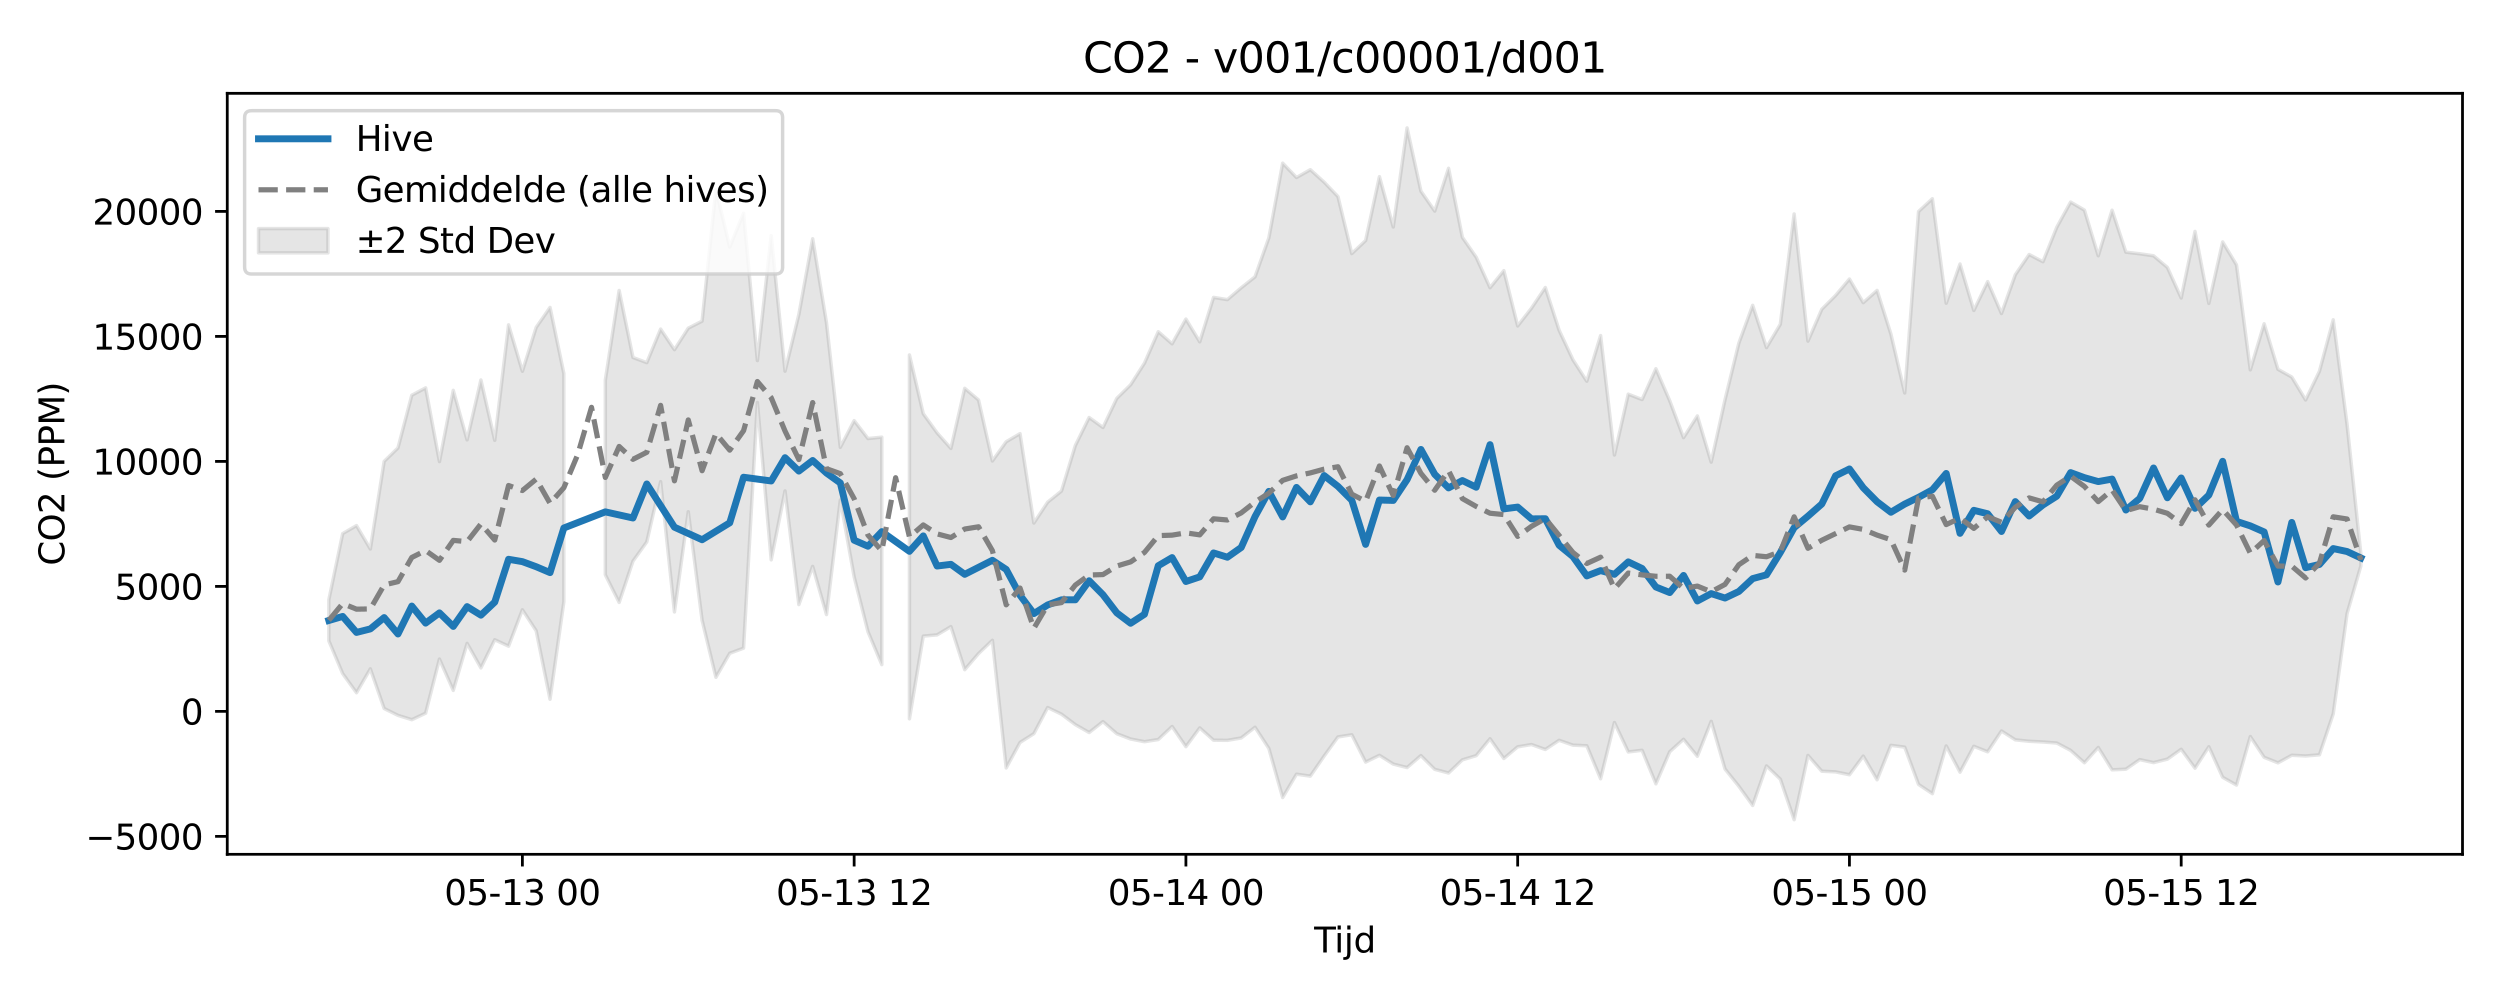 <?xml version="1.0" encoding="utf-8" standalone="no"?>
<!DOCTYPE svg PUBLIC "-//W3C//DTD SVG 1.1//EN"
  "http://www.w3.org/Graphics/SVG/1.1/DTD/svg11.dtd">
<svg xmlns:xlink="http://www.w3.org/1999/xlink" width="720pt" height="288pt" viewBox="0 0 720 288" xmlns="http://www.w3.org/2000/svg" version="1.1">
 <defs>
  <style type="text/css">*{stroke-linejoin: round; stroke-linecap: butt}</style>
 </defs>
 <g id="figure_1">
  <g id="patch_1">
   <path d="M 0 288 
L 720 288 
L 720 0 
L 0 0 
z
" style="fill: #ffffff"/>
  </g>
  <g id="axes_1">
   <g id="patch_2">
    <path d="M 65.45 246.04 
L 709.2 246.04 
L 709.2 26.88 
L 65.45 26.88 
z
" style="fill: #ffffff"/>
   </g>
   <g id="FillBetweenPolyCollection_1">
    <path d="M 94.711 172.713 
L 94.711 184.565 
L 98.693 194.005 
L 102.674 199.512 
L 106.655 192.628 
L 110.636 204.054 
L 114.617 206.027 
L 118.598 207.275 
L 122.579 205.402 
L 126.56 189.806 
L 130.542 198.836 
L 134.523 185.295 
L 138.504 192.362 
L 142.485 184.247 
L 146.466 186.095 
L 150.447 175.611 
L 154.428 181.695 
L 158.41 201.39 
L 162.391 173.303 
L 162.391 107.586 
L 162.391 107.586 
L 158.41 88.534 
L 154.428 94.281 
L 150.447 106.928 
L 146.466 93.55 
L 142.485 126.811 
L 138.504 109.435 
L 134.523 126.682 
L 130.542 112.42 
L 126.56 132.943 
L 122.579 111.709 
L 118.598 113.82 
L 114.617 128.997 
L 110.636 132.876 
L 106.655 158.117 
L 102.674 151.372 
L 98.693 153.663 
L 94.711 172.713 
z
" clip-path="url(#p6893f3f0db)" style="fill: #808080; fill-opacity: 0.2; stroke: #808080; stroke-opacity: 0.2"/>
    <path d="M 174.334 109.461 
L 174.334 165.546 
L 178.315 173.503 
L 182.296 161.614 
L 186.278 156.073 
L 190.259 138.718 
L 194.24 176.245 
L 198.221 147.374 
L 202.202 178.638 
L 206.183 195.065 
L 210.164 188.152 
L 214.146 186.663 
L 218.127 115.908 
L 222.108 161.241 
L 226.089 141.38 
L 230.07 174.123 
L 234.051 163.123 
L 238.032 176.995 
L 242.013 143.99 
L 245.995 166.127 
L 249.976 181.931 
L 253.957 191.411 
L 253.957 125.903 
L 253.957 125.903 
L 249.976 126.303 
L 245.995 121.141 
L 242.013 128.833 
L 238.032 92.98 
L 234.051 68.763 
L 230.07 90.578 
L 226.089 106.904 
L 222.108 67.858 
L 218.127 103.854 
L 214.146 61.415 
L 210.164 71.136 
L 206.183 54.627 
L 202.202 92.484 
L 198.221 94.506 
L 194.24 100.713 
L 190.259 94.772 
L 186.278 104.44 
L 182.296 102.954 
L 178.315 83.65 
L 174.334 109.461 
z
" clip-path="url(#p6893f3f0db)" style="fill: #808080; fill-opacity: 0.2; stroke: #808080; stroke-opacity: 0.2"/>
    <path d="M 261.919 102.219 
L 261.919 207.023 
L 265.9 183.204 
L 269.881 182.852 
L 273.863 180.463 
L 277.844 192.879 
L 281.825 188.224 
L 285.806 184.398 
L 289.787 221.164 
L 293.768 213.826 
L 297.749 211.301 
L 301.731 203.767 
L 305.712 205.689 
L 309.693 208.696 
L 313.674 210.972 
L 317.655 207.827 
L 321.636 211.308 
L 325.617 212.835 
L 329.599 213.609 
L 333.58 212.984 
L 337.561 209.233 
L 341.542 215.041 
L 345.523 209.633 
L 349.504 213.176 
L 353.485 213.221 
L 357.466 212.534 
L 361.448 209.448 
L 365.429 215.559 
L 369.41 229.695 
L 373.391 222.972 
L 377.372 223.527 
L 381.353 217.754 
L 385.334 212.237 
L 389.316 211.612 
L 393.297 219.481 
L 397.278 217.536 
L 401.259 220.056 
L 405.24 221.06 
L 409.221 217.61 
L 413.202 221.572 
L 417.184 222.626 
L 421.165 218.836 
L 425.146 217.633 
L 429.127 212.762 
L 433.108 218.446 
L 437.089 215.09 
L 441.07 214.425 
L 445.051 215.855 
L 449.033 213.205 
L 453.014 214.606 
L 456.995 214.784 
L 460.976 224.287 
L 464.957 208.09 
L 468.938 216.559 
L 472.919 216.081 
L 476.901 225.74 
L 480.882 216.499 
L 484.863 212.912 
L 488.844 217.807 
L 492.825 207.749 
L 496.806 221.482 
L 500.787 226.447 
L 504.769 231.969 
L 508.75 220.585 
L 512.731 224.391 
L 516.712 236.078 
L 520.693 217.558 
L 524.674 222.11 
L 528.655 222.307 
L 532.637 223.127 
L 536.618 217.759 
L 540.599 224.582 
L 544.58 214.659 
L 548.561 215.178 
L 552.542 225.913 
L 556.523 228.577 
L 560.504 214.833 
L 564.486 222.397 
L 568.467 214.933 
L 572.448 216.521 
L 576.429 210.521 
L 580.41 213.077 
L 584.391 213.487 
L 588.372 213.691 
L 592.354 213.994 
L 596.335 216.105 
L 600.316 219.675 
L 604.297 215.271 
L 608.278 221.71 
L 612.259 221.529 
L 616.24 218.768 
L 620.222 219.634 
L 624.203 218.634 
L 628.184 215.794 
L 632.165 221.243 
L 636.146 215.063 
L 640.127 223.859 
L 644.108 226.102 
L 648.09 212.12 
L 652.071 218.107 
L 656.052 219.7 
L 660.033 217.511 
L 664.014 217.724 
L 667.995 217.387 
L 671.976 205.576 
L 675.957 176.7 
L 679.939 162.951 
L 679.939 159.619 
L 679.939 159.619 
L 675.957 122.243 
L 671.976 92.108 
L 667.995 106.935 
L 664.014 115.188 
L 660.033 108.588 
L 656.052 106.365 
L 652.071 93.245 
L 648.09 106.524 
L 644.108 76.282 
L 640.127 69.677 
L 636.146 87.382 
L 632.165 66.647 
L 628.184 85.822 
L 624.203 77.018 
L 620.222 73.664 
L 616.24 73.085 
L 612.259 72.627 
L 608.278 60.544 
L 604.297 73.666 
L 600.316 60.516 
L 596.335 58.194 
L 592.354 65.452 
L 588.372 75.382 
L 584.391 73.302 
L 580.41 79.127 
L 576.429 90.291 
L 572.448 81.108 
L 568.467 89.418 
L 564.486 76.034 
L 560.504 87.334 
L 556.523 57.232 
L 552.542 60.918 
L 548.561 113.185 
L 544.58 96.201 
L 540.599 83.64 
L 536.618 87.168 
L 532.637 80.361 
L 528.655 85.092 
L 524.674 89.075 
L 520.693 98.253 
L 516.712 61.62 
L 512.731 93.395 
L 508.75 100.098 
L 504.769 87.936 
L 500.787 98.835 
L 496.806 115.124 
L 492.825 133.102 
L 488.844 119.783 
L 484.863 126.046 
L 480.882 115.412 
L 476.901 106.196 
L 472.919 115.068 
L 468.938 113.517 
L 464.957 131.04 
L 460.976 96.647 
L 456.995 109.792 
L 453.014 103.627 
L 449.033 95.118 
L 445.051 82.806 
L 441.07 88.748 
L 437.089 93.868 
L 433.108 77.949 
L 429.127 82.862 
L 425.146 74.079 
L 421.165 68.357 
L 417.184 48.464 
L 413.202 60.795 
L 409.221 55.038 
L 405.24 36.842 
L 401.259 65.377 
L 397.278 50.875 
L 393.297 69.27 
L 389.316 73.036 
L 385.334 56.613 
L 381.353 52.463 
L 377.372 48.865 
L 373.391 51.121 
L 369.41 46.988 
L 365.429 68.5 
L 361.448 79.722 
L 357.466 82.885 
L 353.485 86.291 
L 349.504 85.648 
L 345.523 98.451 
L 341.542 91.886 
L 337.561 99.013 
L 333.58 95.535 
L 329.599 104.604 
L 325.617 110.815 
L 321.636 114.733 
L 317.655 123.123 
L 313.674 120.238 
L 309.693 128.317 
L 305.712 141.414 
L 301.731 144.621 
L 297.749 150.638 
L 293.768 124.887 
L 289.787 127.215 
L 285.806 132.758 
L 281.825 115.201 
L 277.844 111.835 
L 273.863 129.147 
L 269.881 124.659 
L 265.9 119.149 
L 261.919 102.219 
z
" clip-path="url(#p6893f3f0db)" style="fill: #808080; fill-opacity: 0.2; stroke: #808080; stroke-opacity: 0.2"/>
   </g>
   <g id="matplotlib.axis_1">
    <g id="xtick_1">
     <g id="line2d_1">
      <defs>
       <path id="m8933a45d03" d="M 0 0 
L 0 3.5 
" style="stroke: #000000; stroke-width: 0.8"/>
      </defs>
      <g>
       <use xlink:href="#m8933a45d03" x="150.447" y="246.04" style="stroke: #000000; stroke-width: 0.8"/>
      </g>
     </g>
     <g id="text_1">
      <!-- 05-13 00 -->
      <g transform="translate(127.967 260.638) scale(0.1 -0.1)">
       <defs>
        <path id="DejaVuSans-30" d="M 2034 4250 
Q 1547 4250 1301 3770 
Q 1056 3291 1056 2328 
Q 1056 1369 1301 889 
Q 1547 409 2034 409 
Q 2525 409 2770 889 
Q 3016 1369 3016 2328 
Q 3016 3291 2770 3770 
Q 2525 4250 2034 4250 
z
M 2034 4750 
Q 2819 4750 3233 4129 
Q 3647 3509 3647 2328 
Q 3647 1150 3233 529 
Q 2819 -91 2034 -91 
Q 1250 -91 836 529 
Q 422 1150 422 2328 
Q 422 3509 836 4129 
Q 1250 4750 2034 4750 
z
" transform="scale(0.016)"/>
        <path id="DejaVuSans-35" d="M 691 4666 
L 3169 4666 
L 3169 4134 
L 1269 4134 
L 1269 2991 
Q 1406 3038 1543 3061 
Q 1681 3084 1819 3084 
Q 2600 3084 3056 2656 
Q 3513 2228 3513 1497 
Q 3513 744 3044 326 
Q 2575 -91 1722 -91 
Q 1428 -91 1123 -41 
Q 819 9 494 109 
L 494 744 
Q 775 591 1075 516 
Q 1375 441 1709 441 
Q 2250 441 2565 725 
Q 2881 1009 2881 1497 
Q 2881 1984 2565 2268 
Q 2250 2553 1709 2553 
Q 1456 2553 1204 2497 
Q 953 2441 691 2322 
L 691 4666 
z
" transform="scale(0.016)"/>
        <path id="DejaVuSans-2d" d="M 313 2009 
L 1997 2009 
L 1997 1497 
L 313 1497 
L 313 2009 
z
" transform="scale(0.016)"/>
        <path id="DejaVuSans-31" d="M 794 531 
L 1825 531 
L 1825 4091 
L 703 3866 
L 703 4441 
L 1819 4666 
L 2450 4666 
L 2450 531 
L 3481 531 
L 3481 0 
L 794 0 
L 794 531 
z
" transform="scale(0.016)"/>
        <path id="DejaVuSans-33" d="M 2597 2516 
Q 3050 2419 3304 2112 
Q 3559 1806 3559 1356 
Q 3559 666 3084 287 
Q 2609 -91 1734 -91 
Q 1441 -91 1130 -33 
Q 819 25 488 141 
L 488 750 
Q 750 597 1062 519 
Q 1375 441 1716 441 
Q 2309 441 2620 675 
Q 2931 909 2931 1356 
Q 2931 1769 2642 2001 
Q 2353 2234 1838 2234 
L 1294 2234 
L 1294 2753 
L 1863 2753 
Q 2328 2753 2575 2939 
Q 2822 3125 2822 3475 
Q 2822 3834 2567 4026 
Q 2313 4219 1838 4219 
Q 1578 4219 1281 4162 
Q 984 4106 628 3988 
L 628 4550 
Q 988 4650 1302 4700 
Q 1616 4750 1894 4750 
Q 2613 4750 3031 4423 
Q 3450 4097 3450 3541 
Q 3450 3153 3228 2886 
Q 3006 2619 2597 2516 
z
" transform="scale(0.016)"/>
        <path id="DejaVuSans-20" transform="scale(0.016)"/>
       </defs>
       <use xlink:href="#DejaVuSans-30"/>
       <use xlink:href="#DejaVuSans-35" transform="translate(63.623 0)"/>
       <use xlink:href="#DejaVuSans-2d" transform="translate(127.246 0)"/>
       <use xlink:href="#DejaVuSans-31" transform="translate(163.33 0)"/>
       <use xlink:href="#DejaVuSans-33" transform="translate(226.953 0)"/>
       <use xlink:href="#DejaVuSans-20" transform="translate(290.576 0)"/>
       <use xlink:href="#DejaVuSans-30" transform="translate(322.363 0)"/>
       <use xlink:href="#DejaVuSans-30" transform="translate(385.986 0)"/>
      </g>
     </g>
    </g>
    <g id="xtick_2">
     <g id="line2d_2">
      <g>
       <use xlink:href="#m8933a45d03" x="245.995" y="246.04" style="stroke: #000000; stroke-width: 0.8"/>
      </g>
     </g>
     <g id="text_2">
      <!-- 05-13 12 -->
      <g transform="translate(223.514 260.638) scale(0.1 -0.1)">
       <defs>
        <path id="DejaVuSans-32" d="M 1228 531 
L 3431 531 
L 3431 0 
L 469 0 
L 469 531 
Q 828 903 1448 1529 
Q 2069 2156 2228 2338 
Q 2531 2678 2651 2914 
Q 2772 3150 2772 3378 
Q 2772 3750 2511 3984 
Q 2250 4219 1831 4219 
Q 1534 4219 1204 4116 
Q 875 4013 500 3803 
L 500 4441 
Q 881 4594 1212 4672 
Q 1544 4750 1819 4750 
Q 2544 4750 2975 4387 
Q 3406 4025 3406 3419 
Q 3406 3131 3298 2873 
Q 3191 2616 2906 2266 
Q 2828 2175 2409 1742 
Q 1991 1309 1228 531 
z
" transform="scale(0.016)"/>
       </defs>
       <use xlink:href="#DejaVuSans-30"/>
       <use xlink:href="#DejaVuSans-35" transform="translate(63.623 0)"/>
       <use xlink:href="#DejaVuSans-2d" transform="translate(127.246 0)"/>
       <use xlink:href="#DejaVuSans-31" transform="translate(163.33 0)"/>
       <use xlink:href="#DejaVuSans-33" transform="translate(226.953 0)"/>
       <use xlink:href="#DejaVuSans-20" transform="translate(290.576 0)"/>
       <use xlink:href="#DejaVuSans-31" transform="translate(322.363 0)"/>
       <use xlink:href="#DejaVuSans-32" transform="translate(385.986 0)"/>
      </g>
     </g>
    </g>
    <g id="xtick_3">
     <g id="line2d_3">
      <g>
       <use xlink:href="#m8933a45d03" x="341.542" y="246.04" style="stroke: #000000; stroke-width: 0.8"/>
      </g>
     </g>
     <g id="text_3">
      <!-- 05-14 00 -->
      <g transform="translate(319.061 260.638) scale(0.1 -0.1)">
       <defs>
        <path id="DejaVuSans-34" d="M 2419 4116 
L 825 1625 
L 2419 1625 
L 2419 4116 
z
M 2253 4666 
L 3047 4666 
L 3047 1625 
L 3713 1625 
L 3713 1100 
L 3047 1100 
L 3047 0 
L 2419 0 
L 2419 1100 
L 313 1100 
L 313 1709 
L 2253 4666 
z
" transform="scale(0.016)"/>
       </defs>
       <use xlink:href="#DejaVuSans-30"/>
       <use xlink:href="#DejaVuSans-35" transform="translate(63.623 0)"/>
       <use xlink:href="#DejaVuSans-2d" transform="translate(127.246 0)"/>
       <use xlink:href="#DejaVuSans-31" transform="translate(163.33 0)"/>
       <use xlink:href="#DejaVuSans-34" transform="translate(226.953 0)"/>
       <use xlink:href="#DejaVuSans-20" transform="translate(290.576 0)"/>
       <use xlink:href="#DejaVuSans-30" transform="translate(322.363 0)"/>
       <use xlink:href="#DejaVuSans-30" transform="translate(385.986 0)"/>
      </g>
     </g>
    </g>
    <g id="xtick_4">
     <g id="line2d_4">
      <g>
       <use xlink:href="#m8933a45d03" x="437.089" y="246.04" style="stroke: #000000; stroke-width: 0.8"/>
      </g>
     </g>
     <g id="text_4">
      <!-- 05-14 12 -->
      <g transform="translate(414.609 260.638) scale(0.1 -0.1)">
       <use xlink:href="#DejaVuSans-30"/>
       <use xlink:href="#DejaVuSans-35" transform="translate(63.623 0)"/>
       <use xlink:href="#DejaVuSans-2d" transform="translate(127.246 0)"/>
       <use xlink:href="#DejaVuSans-31" transform="translate(163.33 0)"/>
       <use xlink:href="#DejaVuSans-34" transform="translate(226.953 0)"/>
       <use xlink:href="#DejaVuSans-20" transform="translate(290.576 0)"/>
       <use xlink:href="#DejaVuSans-31" transform="translate(322.363 0)"/>
       <use xlink:href="#DejaVuSans-32" transform="translate(385.986 0)"/>
      </g>
     </g>
    </g>
    <g id="xtick_5">
     <g id="line2d_5">
      <g>
       <use xlink:href="#m8933a45d03" x="532.637" y="246.04" style="stroke: #000000; stroke-width: 0.8"/>
      </g>
     </g>
     <g id="text_5">
      <!-- 05-15 00 -->
      <g transform="translate(510.156 260.638) scale(0.1 -0.1)">
       <use xlink:href="#DejaVuSans-30"/>
       <use xlink:href="#DejaVuSans-35" transform="translate(63.623 0)"/>
       <use xlink:href="#DejaVuSans-2d" transform="translate(127.246 0)"/>
       <use xlink:href="#DejaVuSans-31" transform="translate(163.33 0)"/>
       <use xlink:href="#DejaVuSans-35" transform="translate(226.953 0)"/>
       <use xlink:href="#DejaVuSans-20" transform="translate(290.576 0)"/>
       <use xlink:href="#DejaVuSans-30" transform="translate(322.363 0)"/>
       <use xlink:href="#DejaVuSans-30" transform="translate(385.986 0)"/>
      </g>
     </g>
    </g>
    <g id="xtick_6">
     <g id="line2d_6">
      <g>
       <use xlink:href="#m8933a45d03" x="628.184" y="246.04" style="stroke: #000000; stroke-width: 0.8"/>
      </g>
     </g>
     <g id="text_6">
      <!-- 05-15 12 -->
      <g transform="translate(605.703 260.638) scale(0.1 -0.1)">
       <use xlink:href="#DejaVuSans-30"/>
       <use xlink:href="#DejaVuSans-35" transform="translate(63.623 0)"/>
       <use xlink:href="#DejaVuSans-2d" transform="translate(127.246 0)"/>
       <use xlink:href="#DejaVuSans-31" transform="translate(163.33 0)"/>
       <use xlink:href="#DejaVuSans-35" transform="translate(226.953 0)"/>
       <use xlink:href="#DejaVuSans-20" transform="translate(290.576 0)"/>
       <use xlink:href="#DejaVuSans-31" transform="translate(322.363 0)"/>
       <use xlink:href="#DejaVuSans-32" transform="translate(385.986 0)"/>
      </g>
     </g>
    </g>
    <g id="text_7">
     <!-- Tijd -->
     <g transform="translate(378.475 274.317) scale(0.1 -0.1)">
      <defs>
       <path id="DejaVuSans-54" d="M -19 4666 
L 3928 4666 
L 3928 4134 
L 2272 4134 
L 2272 0 
L 1638 0 
L 1638 4134 
L -19 4134 
L -19 4666 
z
" transform="scale(0.016)"/>
       <path id="DejaVuSans-69" d="M 603 3500 
L 1178 3500 
L 1178 0 
L 603 0 
L 603 3500 
z
M 603 4863 
L 1178 4863 
L 1178 4134 
L 603 4134 
L 603 4863 
z
" transform="scale(0.016)"/>
       <path id="DejaVuSans-6a" d="M 603 3500 
L 1178 3500 
L 1178 -63 
Q 1178 -731 923 -1031 
Q 669 -1331 103 -1331 
L -116 -1331 
L -116 -844 
L 38 -844 
Q 366 -844 484 -692 
Q 603 -541 603 -63 
L 603 3500 
z
M 603 4863 
L 1178 4863 
L 1178 4134 
L 603 4134 
L 603 4863 
z
" transform="scale(0.016)"/>
       <path id="DejaVuSans-64" d="M 2906 2969 
L 2906 4863 
L 3481 4863 
L 3481 0 
L 2906 0 
L 2906 525 
Q 2725 213 2448 61 
Q 2172 -91 1784 -91 
Q 1150 -91 751 415 
Q 353 922 353 1747 
Q 353 2572 751 3078 
Q 1150 3584 1784 3584 
Q 2172 3584 2448 3432 
Q 2725 3281 2906 2969 
z
M 947 1747 
Q 947 1113 1208 752 
Q 1469 391 1925 391 
Q 2381 391 2643 752 
Q 2906 1113 2906 1747 
Q 2906 2381 2643 2742 
Q 2381 3103 1925 3103 
Q 1469 3103 1208 2742 
Q 947 2381 947 1747 
z
" transform="scale(0.016)"/>
      </defs>
      <use xlink:href="#DejaVuSans-54"/>
      <use xlink:href="#DejaVuSans-69" transform="translate(57.959 0)"/>
      <use xlink:href="#DejaVuSans-6a" transform="translate(85.742 0)"/>
      <use xlink:href="#DejaVuSans-64" transform="translate(113.525 0)"/>
     </g>
    </g>
   </g>
   <g id="matplotlib.axis_2">
    <g id="ytick_1">
     <g id="line2d_7">
      <defs>
       <path id="m175b679d6b" d="M 0 0 
L -3.5 0 
" style="stroke: #000000; stroke-width: 0.8"/>
      </defs>
      <g>
       <use xlink:href="#m175b679d6b" x="65.45" y="240.872" style="stroke: #000000; stroke-width: 0.8"/>
      </g>
     </g>
     <g id="text_8">
      <!-- −5000 -->
      <g transform="translate(24.62 244.671) scale(0.1 -0.1)">
       <defs>
        <path id="DejaVuSans-2212" d="M 678 2272 
L 4684 2272 
L 4684 1741 
L 678 1741 
L 678 2272 
z
" transform="scale(0.016)"/>
       </defs>
       <use xlink:href="#DejaVuSans-2212"/>
       <use xlink:href="#DejaVuSans-35" transform="translate(83.789 0)"/>
       <use xlink:href="#DejaVuSans-30" transform="translate(147.412 0)"/>
       <use xlink:href="#DejaVuSans-30" transform="translate(211.035 0)"/>
       <use xlink:href="#DejaVuSans-30" transform="translate(274.658 0)"/>
      </g>
     </g>
    </g>
    <g id="ytick_2">
     <g id="line2d_8">
      <g>
       <use xlink:href="#m175b679d6b" x="65.45" y="204.876" style="stroke: #000000; stroke-width: 0.8"/>
      </g>
     </g>
     <g id="text_9">
      <!-- 0 -->
      <g transform="translate(52.087 208.675) scale(0.1 -0.1)">
       <use xlink:href="#DejaVuSans-30"/>
      </g>
     </g>
    </g>
    <g id="ytick_3">
     <g id="line2d_9">
      <g>
       <use xlink:href="#m175b679d6b" x="65.45" y="168.879" style="stroke: #000000; stroke-width: 0.8"/>
      </g>
     </g>
     <g id="text_10">
      <!-- 5000 -->
      <g transform="translate(33 172.678) scale(0.1 -0.1)">
       <use xlink:href="#DejaVuSans-35"/>
       <use xlink:href="#DejaVuSans-30" transform="translate(63.623 0)"/>
       <use xlink:href="#DejaVuSans-30" transform="translate(127.246 0)"/>
       <use xlink:href="#DejaVuSans-30" transform="translate(190.869 0)"/>
      </g>
     </g>
    </g>
    <g id="ytick_4">
     <g id="line2d_10">
      <g>
       <use xlink:href="#m175b679d6b" x="65.45" y="132.883" style="stroke: #000000; stroke-width: 0.8"/>
      </g>
     </g>
     <g id="text_11">
      <!-- 10000 -->
      <g transform="translate(26.637 136.682) scale(0.1 -0.1)">
       <use xlink:href="#DejaVuSans-31"/>
       <use xlink:href="#DejaVuSans-30" transform="translate(63.623 0)"/>
       <use xlink:href="#DejaVuSans-30" transform="translate(127.246 0)"/>
       <use xlink:href="#DejaVuSans-30" transform="translate(190.869 0)"/>
       <use xlink:href="#DejaVuSans-30" transform="translate(254.492 0)"/>
      </g>
     </g>
    </g>
    <g id="ytick_5">
     <g id="line2d_11">
      <g>
       <use xlink:href="#m175b679d6b" x="65.45" y="96.886" style="stroke: #000000; stroke-width: 0.8"/>
      </g>
     </g>
     <g id="text_12">
      <!-- 15000 -->
      <g transform="translate(26.637 100.685) scale(0.1 -0.1)">
       <use xlink:href="#DejaVuSans-31"/>
       <use xlink:href="#DejaVuSans-35" transform="translate(63.623 0)"/>
       <use xlink:href="#DejaVuSans-30" transform="translate(127.246 0)"/>
       <use xlink:href="#DejaVuSans-30" transform="translate(190.869 0)"/>
       <use xlink:href="#DejaVuSans-30" transform="translate(254.492 0)"/>
      </g>
     </g>
    </g>
    <g id="ytick_6">
     <g id="line2d_12">
      <g>
       <use xlink:href="#m175b679d6b" x="65.45" y="60.89" style="stroke: #000000; stroke-width: 0.8"/>
      </g>
     </g>
     <g id="text_13">
      <!-- 20000 -->
      <g transform="translate(26.637 64.689) scale(0.1 -0.1)">
       <use xlink:href="#DejaVuSans-32"/>
       <use xlink:href="#DejaVuSans-30" transform="translate(63.623 0)"/>
       <use xlink:href="#DejaVuSans-30" transform="translate(127.246 0)"/>
       <use xlink:href="#DejaVuSans-30" transform="translate(190.869 0)"/>
       <use xlink:href="#DejaVuSans-30" transform="translate(254.492 0)"/>
      </g>
     </g>
    </g>
    <g id="text_14">
     <!-- CO2 (PPM) -->
     <g transform="translate(18.541 162.903) rotate(-90) scale(0.1 -0.1)">
      <defs>
       <path id="DejaVuSans-43" d="M 4122 4306 
L 4122 3641 
Q 3803 3938 3442 4084 
Q 3081 4231 2675 4231 
Q 1875 4231 1450 3742 
Q 1025 3253 1025 2328 
Q 1025 1406 1450 917 
Q 1875 428 2675 428 
Q 3081 428 3442 575 
Q 3803 722 4122 1019 
L 4122 359 
Q 3791 134 3420 21 
Q 3050 -91 2638 -91 
Q 1578 -91 968 557 
Q 359 1206 359 2328 
Q 359 3453 968 4101 
Q 1578 4750 2638 4750 
Q 3056 4750 3426 4639 
Q 3797 4528 4122 4306 
z
" transform="scale(0.016)"/>
       <path id="DejaVuSans-4f" d="M 2522 4238 
Q 1834 4238 1429 3725 
Q 1025 3213 1025 2328 
Q 1025 1447 1429 934 
Q 1834 422 2522 422 
Q 3209 422 3611 934 
Q 4013 1447 4013 2328 
Q 4013 3213 3611 3725 
Q 3209 4238 2522 4238 
z
M 2522 4750 
Q 3503 4750 4090 4092 
Q 4678 3434 4678 2328 
Q 4678 1225 4090 567 
Q 3503 -91 2522 -91 
Q 1538 -91 948 565 
Q 359 1222 359 2328 
Q 359 3434 948 4092 
Q 1538 4750 2522 4750 
z
" transform="scale(0.016)"/>
       <path id="DejaVuSans-28" d="M 1984 4856 
Q 1566 4138 1362 3434 
Q 1159 2731 1159 2009 
Q 1159 1288 1364 580 
Q 1569 -128 1984 -844 
L 1484 -844 
Q 1016 -109 783 600 
Q 550 1309 550 2009 
Q 550 2706 781 3412 
Q 1013 4119 1484 4856 
L 1984 4856 
z
" transform="scale(0.016)"/>
       <path id="DejaVuSans-50" d="M 1259 4147 
L 1259 2394 
L 2053 2394 
Q 2494 2394 2734 2622 
Q 2975 2850 2975 3272 
Q 2975 3691 2734 3919 
Q 2494 4147 2053 4147 
L 1259 4147 
z
M 628 4666 
L 2053 4666 
Q 2838 4666 3239 4311 
Q 3641 3956 3641 3272 
Q 3641 2581 3239 2228 
Q 2838 1875 2053 1875 
L 1259 1875 
L 1259 0 
L 628 0 
L 628 4666 
z
" transform="scale(0.016)"/>
       <path id="DejaVuSans-4d" d="M 628 4666 
L 1569 4666 
L 2759 1491 
L 3956 4666 
L 4897 4666 
L 4897 0 
L 4281 0 
L 4281 4097 
L 3078 897 
L 2444 897 
L 1241 4097 
L 1241 0 
L 628 0 
L 628 4666 
z
" transform="scale(0.016)"/>
       <path id="DejaVuSans-29" d="M 513 4856 
L 1013 4856 
Q 1481 4119 1714 3412 
Q 1947 2706 1947 2009 
Q 1947 1309 1714 600 
Q 1481 -109 1013 -844 
L 513 -844 
Q 928 -128 1133 580 
Q 1338 1288 1338 2009 
Q 1338 2731 1133 3434 
Q 928 4138 513 4856 
z
" transform="scale(0.016)"/>
      </defs>
      <use xlink:href="#DejaVuSans-43"/>
      <use xlink:href="#DejaVuSans-4f" transform="translate(69.824 0)"/>
      <use xlink:href="#DejaVuSans-32" transform="translate(148.535 0)"/>
      <use xlink:href="#DejaVuSans-20" transform="translate(212.158 0)"/>
      <use xlink:href="#DejaVuSans-28" transform="translate(243.945 0)"/>
      <use xlink:href="#DejaVuSans-50" transform="translate(282.959 0)"/>
      <use xlink:href="#DejaVuSans-50" transform="translate(343.262 0)"/>
      <use xlink:href="#DejaVuSans-4d" transform="translate(403.564 0)"/>
      <use xlink:href="#DejaVuSans-29" transform="translate(489.844 0)"/>
     </g>
    </g>
   </g>
   <g id="line2d_13">
    <path d="M 94.711 178.699 
L 98.693 177.533 
L 102.674 182.135 
L 106.655 181.13 
L 110.636 177.866 
L 114.617 182.584 
L 118.598 174.55 
L 122.579 179.457 
L 126.56 176.513 
L 130.542 180.405 
L 134.523 174.708 
L 138.504 177.168 
L 142.485 173.412 
L 146.466 161.075 
L 150.447 161.749 
L 154.428 163.218 
L 158.41 164.912 
L 162.391 152.062 
L 174.334 147.418 
L 182.296 149.182 
L 186.278 139.384 
L 194.24 151.831 
L 202.202 155.445 
L 210.164 150.571 
L 214.146 137.443 
L 222.108 138.52 
L 226.089 131.817 
L 230.07 135.669 
L 234.051 132.624 
L 238.032 136.234 
L 242.013 139.091 
L 245.995 155.578 
L 249.976 157.317 
L 253.957 153.113 
L 261.919 158.783 
L 265.9 154.341 
L 269.881 163.017 
L 273.863 162.529 
L 277.844 165.409 
L 285.806 161.368 
L 289.787 164 
L 293.768 171.43 
L 297.749 176.719 
L 301.731 174.221 
L 305.712 172.75 
L 309.693 172.745 
L 313.674 167.259 
L 317.655 171.286 
L 321.636 176.498 
L 325.617 179.503 
L 329.599 176.911 
L 333.58 162.928 
L 337.561 160.588 
L 341.542 167.473 
L 345.523 166.139 
L 349.504 159.246 
L 353.485 160.48 
L 357.466 157.672 
L 361.448 148.776 
L 365.429 141.522 
L 369.41 148.875 
L 373.391 140.382 
L 377.372 144.531 
L 381.353 136.962 
L 385.334 140.077 
L 389.316 144.068 
L 393.297 156.777 
L 397.278 144.008 
L 401.259 144.121 
L 405.24 138.131 
L 409.221 129.446 
L 413.202 136.607 
L 417.184 140.516 
L 421.165 138.397 
L 425.146 140.32 
L 429.127 128.066 
L 433.108 146.554 
L 437.089 146.041 
L 441.07 149.436 
L 445.051 149.394 
L 449.033 157.036 
L 453.014 160.302 
L 456.995 165.863 
L 460.976 164.339 
L 464.957 165.402 
L 468.938 161.826 
L 472.919 163.724 
L 476.901 169.054 
L 480.882 170.657 
L 484.863 165.733 
L 488.844 173.079 
L 492.825 170.957 
L 496.806 172.234 
L 500.787 170.345 
L 504.769 166.638 
L 508.75 165.555 
L 512.731 159.122 
L 516.712 151.961 
L 520.693 148.652 
L 524.674 145.155 
L 528.655 137.032 
L 532.637 135.059 
L 536.618 140.473 
L 540.599 144.5 
L 544.58 147.528 
L 548.561 145.169 
L 552.542 143.228 
L 556.523 141.066 
L 560.504 136.36 
L 564.486 153.597 
L 568.467 146.974 
L 572.448 147.963 
L 576.429 153.067 
L 580.41 144.463 
L 584.391 148.611 
L 588.372 145.421 
L 592.354 142.892 
L 596.335 136.115 
L 600.316 137.567 
L 604.297 138.697 
L 608.278 137.975 
L 612.259 146.885 
L 616.24 143.55 
L 620.222 134.786 
L 624.203 143.358 
L 628.184 137.658 
L 632.165 146.396 
L 636.146 142.583 
L 640.127 132.861 
L 644.108 150.147 
L 648.09 151.452 
L 652.071 153.201 
L 656.052 167.605 
L 660.033 150.463 
L 664.014 163.492 
L 667.995 162.563 
L 671.976 157.989 
L 675.957 158.839 
L 679.939 160.696 
L 679.939 160.696 
" clip-path="url(#p6893f3f0db)" style="fill: none; stroke: #1f77b4; stroke-width: 2; stroke-linecap: square"/>
   </g>
   <g id="line2d_14">
    <path d="M 94.711 178.639 
L 98.693 173.834 
L 102.674 175.442 
L 106.655 175.372 
L 110.636 168.465 
L 114.617 167.512 
L 118.598 160.548 
L 122.579 158.555 
L 126.56 161.374 
L 130.542 155.628 
L 134.523 155.989 
L 138.504 150.898 
L 142.485 155.529 
L 146.466 139.823 
L 150.447 141.269 
L 154.428 137.988 
L 158.41 144.962 
L 162.391 140.444 
L 166.372 130.953 
L 170.353 117.313 
L 174.334 137.503 
L 178.315 128.577 
L 182.296 132.284 
L 186.278 130.256 
L 190.259 116.745 
L 194.24 138.479 
L 198.221 120.94 
L 202.202 135.561 
L 206.183 124.846 
L 210.164 129.644 
L 214.146 124.039 
L 218.127 109.881 
L 222.108 114.549 
L 226.089 124.142 
L 230.07 132.351 
L 234.051 115.943 
L 238.032 134.988 
L 242.013 136.412 
L 245.995 143.634 
L 249.976 154.117 
L 253.957 158.657 
L 257.938 137.586 
L 261.919 154.621 
L 265.9 151.177 
L 269.881 153.756 
L 273.863 154.805 
L 277.844 152.357 
L 281.825 151.712 
L 285.806 158.578 
L 289.787 174.189 
L 293.768 169.356 
L 297.749 180.97 
L 301.731 174.194 
L 305.712 173.551 
L 309.693 168.506 
L 313.674 165.605 
L 317.655 165.475 
L 321.636 163.02 
L 325.617 161.825 
L 329.599 159.107 
L 333.58 154.259 
L 337.561 154.123 
L 341.542 153.463 
L 345.523 154.042 
L 349.504 149.412 
L 353.485 149.756 
L 357.466 147.71 
L 361.448 144.585 
L 365.429 142.03 
L 369.41 138.341 
L 373.391 137.047 
L 377.372 136.196 
L 381.353 135.108 
L 385.334 134.425 
L 389.316 142.324 
L 393.297 144.376 
L 397.278 134.206 
L 401.259 142.716 
L 405.24 128.951 
L 409.221 136.324 
L 413.202 141.183 
L 417.184 135.545 
L 421.165 143.597 
L 425.146 145.856 
L 429.127 147.812 
L 433.108 148.198 
L 437.089 154.479 
L 441.07 151.587 
L 445.051 149.33 
L 453.014 159.117 
L 456.995 162.288 
L 460.976 160.467 
L 464.957 169.565 
L 468.938 165.038 
L 472.919 165.574 
L 476.901 165.968 
L 480.882 165.955 
L 484.863 169.479 
L 488.844 168.795 
L 492.825 170.426 
L 496.806 168.303 
L 500.787 162.641 
L 504.769 159.952 
L 508.75 160.342 
L 512.731 158.893 
L 516.712 148.849 
L 520.693 157.906 
L 524.674 155.593 
L 532.637 151.744 
L 536.618 152.463 
L 540.599 154.111 
L 544.58 155.43 
L 548.561 164.182 
L 552.542 143.415 
L 556.523 142.905 
L 560.504 151.083 
L 564.486 149.216 
L 568.467 152.176 
L 572.448 148.815 
L 576.429 150.406 
L 580.41 146.102 
L 584.391 143.394 
L 588.372 144.536 
L 592.354 139.723 
L 596.335 137.15 
L 600.316 140.096 
L 604.297 144.469 
L 608.278 141.127 
L 612.259 147.078 
L 616.24 145.926 
L 620.222 146.649 
L 624.203 147.826 
L 628.184 150.808 
L 632.165 143.945 
L 636.146 151.222 
L 640.127 146.768 
L 644.108 151.192 
L 648.09 159.322 
L 652.071 155.676 
L 656.052 163.033 
L 660.033 163.05 
L 664.014 166.456 
L 667.995 162.161 
L 671.976 148.842 
L 675.957 149.471 
L 679.939 161.285 
L 679.939 161.285 
" clip-path="url(#p6893f3f0db)" style="fill: none; stroke-dasharray: 5.55,2.4; stroke-dashoffset: 0; stroke: #808080; stroke-width: 1.5"/>
   </g>
   <g id="patch_3">
    <path d="M 65.45 246.04 
L 65.45 26.88 
" style="fill: none; stroke: #000000; stroke-width: 0.8; stroke-linejoin: miter; stroke-linecap: square"/>
   </g>
   <g id="patch_4">
    <path d="M 709.2 246.04 
L 709.2 26.88 
" style="fill: none; stroke: #000000; stroke-width: 0.8; stroke-linejoin: miter; stroke-linecap: square"/>
   </g>
   <g id="patch_5">
    <path d="M 65.45 246.04 
L 709.2 246.04 
" style="fill: none; stroke: #000000; stroke-width: 0.8; stroke-linejoin: miter; stroke-linecap: square"/>
   </g>
   <g id="patch_6">
    <path d="M 65.45 26.88 
L 709.2 26.88 
" style="fill: none; stroke: #000000; stroke-width: 0.8; stroke-linejoin: miter; stroke-linecap: square"/>
   </g>
   <g id="text_15">
    <!-- CO2 - v001/c00001/d001 -->
    <g transform="translate(311.922 20.88) scale(0.12 -0.12)">
     <defs>
      <path id="DejaVuSans-76" d="M 191 3500 
L 800 3500 
L 1894 563 
L 2988 3500 
L 3597 3500 
L 2284 0 
L 1503 0 
L 191 3500 
z
" transform="scale(0.016)"/>
      <path id="DejaVuSans-2f" d="M 1625 4666 
L 2156 4666 
L 531 -594 
L 0 -594 
L 1625 4666 
z
" transform="scale(0.016)"/>
      <path id="DejaVuSans-63" d="M 3122 3366 
L 3122 2828 
Q 2878 2963 2633 3030 
Q 2388 3097 2138 3097 
Q 1578 3097 1268 2742 
Q 959 2388 959 1747 
Q 959 1106 1268 751 
Q 1578 397 2138 397 
Q 2388 397 2633 464 
Q 2878 531 3122 666 
L 3122 134 
Q 2881 22 2623 -34 
Q 2366 -91 2075 -91 
Q 1284 -91 818 406 
Q 353 903 353 1747 
Q 353 2603 823 3093 
Q 1294 3584 2113 3584 
Q 2378 3584 2631 3529 
Q 2884 3475 3122 3366 
z
" transform="scale(0.016)"/>
     </defs>
     <use xlink:href="#DejaVuSans-43"/>
     <use xlink:href="#DejaVuSans-4f" transform="translate(69.824 0)"/>
     <use xlink:href="#DejaVuSans-32" transform="translate(148.535 0)"/>
     <use xlink:href="#DejaVuSans-20" transform="translate(212.158 0)"/>
     <use xlink:href="#DejaVuSans-2d" transform="translate(243.945 0)"/>
     <use xlink:href="#DejaVuSans-20" transform="translate(280.029 0)"/>
     <use xlink:href="#DejaVuSans-76" transform="translate(311.816 0)"/>
     <use xlink:href="#DejaVuSans-30" transform="translate(370.996 0)"/>
     <use xlink:href="#DejaVuSans-30" transform="translate(434.619 0)"/>
     <use xlink:href="#DejaVuSans-31" transform="translate(498.242 0)"/>
     <use xlink:href="#DejaVuSans-2f" transform="translate(561.865 0)"/>
     <use xlink:href="#DejaVuSans-63" transform="translate(595.557 0)"/>
     <use xlink:href="#DejaVuSans-30" transform="translate(650.537 0)"/>
     <use xlink:href="#DejaVuSans-30" transform="translate(714.16 0)"/>
     <use xlink:href="#DejaVuSans-30" transform="translate(777.783 0)"/>
     <use xlink:href="#DejaVuSans-30" transform="translate(841.406 0)"/>
     <use xlink:href="#DejaVuSans-31" transform="translate(905.029 0)"/>
     <use xlink:href="#DejaVuSans-2f" transform="translate(968.652 0)"/>
     <use xlink:href="#DejaVuSans-64" transform="translate(1002.344 0)"/>
     <use xlink:href="#DejaVuSans-30" transform="translate(1065.82 0)"/>
     <use xlink:href="#DejaVuSans-30" transform="translate(1129.443 0)"/>
     <use xlink:href="#DejaVuSans-31" transform="translate(1193.066 0)"/>
    </g>
   </g>
   <g id="legend_1">
    <g id="patch_7">
     <path d="M 72.45 78.914 
L 223.394 78.914 
Q 225.394 78.914 225.394 76.914 
L 225.394 33.88 
Q 225.394 31.88 223.394 31.88 
L 72.45 31.88 
Q 70.45 31.88 70.45 33.88 
L 70.45 76.914 
Q 70.45 78.914 72.45 78.914 
z
" style="fill: #ffffff; opacity: 0.8; stroke: #cccccc; stroke-linejoin: miter"/>
    </g>
    <g id="line2d_15">
     <path d="M 74.45 39.978 
L 84.45 39.978 
L 94.45 39.978 
" style="fill: none; stroke: #1f77b4; stroke-width: 2; stroke-linecap: square"/>
    </g>
    <g id="text_16">
     <!-- Hive -->
     <g transform="translate(102.45 43.478) scale(0.1 -0.1)">
      <defs>
       <path id="DejaVuSans-48" d="M 628 4666 
L 1259 4666 
L 1259 2753 
L 3553 2753 
L 3553 4666 
L 4184 4666 
L 4184 0 
L 3553 0 
L 3553 2222 
L 1259 2222 
L 1259 0 
L 628 0 
L 628 4666 
z
" transform="scale(0.016)"/>
       <path id="DejaVuSans-65" d="M 3597 1894 
L 3597 1613 
L 953 1613 
Q 991 1019 1311 708 
Q 1631 397 2203 397 
Q 2534 397 2845 478 
Q 3156 559 3463 722 
L 3463 178 
Q 3153 47 2828 -22 
Q 2503 -91 2169 -91 
Q 1331 -91 842 396 
Q 353 884 353 1716 
Q 353 2575 817 3079 
Q 1281 3584 2069 3584 
Q 2775 3584 3186 3129 
Q 3597 2675 3597 1894 
z
M 3022 2063 
Q 3016 2534 2758 2815 
Q 2500 3097 2075 3097 
Q 1594 3097 1305 2825 
Q 1016 2553 972 2059 
L 3022 2063 
z
" transform="scale(0.016)"/>
      </defs>
      <use xlink:href="#DejaVuSans-48"/>
      <use xlink:href="#DejaVuSans-69" transform="translate(75.195 0)"/>
      <use xlink:href="#DejaVuSans-76" transform="translate(102.979 0)"/>
      <use xlink:href="#DejaVuSans-65" transform="translate(162.158 0)"/>
     </g>
    </g>
    <g id="line2d_16">
     <path d="M 74.45 54.657 
L 84.45 54.657 
L 94.45 54.657 
" style="fill: none; stroke-dasharray: 5.55,2.4; stroke-dashoffset: 0; stroke: #808080; stroke-width: 1.5"/>
    </g>
    <g id="text_17">
     <!-- Gemiddelde (alle hives) -->
     <g transform="translate(102.45 58.157) scale(0.1 -0.1)">
      <defs>
       <path id="DejaVuSans-47" d="M 3809 666 
L 3809 1919 
L 2778 1919 
L 2778 2438 
L 4434 2438 
L 4434 434 
Q 4069 175 3628 42 
Q 3188 -91 2688 -91 
Q 1594 -91 976 548 
Q 359 1188 359 2328 
Q 359 3472 976 4111 
Q 1594 4750 2688 4750 
Q 3144 4750 3555 4637 
Q 3966 4525 4313 4306 
L 4313 3634 
Q 3963 3931 3569 4081 
Q 3175 4231 2741 4231 
Q 1884 4231 1454 3753 
Q 1025 3275 1025 2328 
Q 1025 1384 1454 906 
Q 1884 428 2741 428 
Q 3075 428 3337 486 
Q 3600 544 3809 666 
z
" transform="scale(0.016)"/>
       <path id="DejaVuSans-6d" d="M 3328 2828 
Q 3544 3216 3844 3400 
Q 4144 3584 4550 3584 
Q 5097 3584 5394 3201 
Q 5691 2819 5691 2113 
L 5691 0 
L 5113 0 
L 5113 2094 
Q 5113 2597 4934 2840 
Q 4756 3084 4391 3084 
Q 3944 3084 3684 2787 
Q 3425 2491 3425 1978 
L 3425 0 
L 2847 0 
L 2847 2094 
Q 2847 2600 2669 2842 
Q 2491 3084 2119 3084 
Q 1678 3084 1418 2786 
Q 1159 2488 1159 1978 
L 1159 0 
L 581 0 
L 581 3500 
L 1159 3500 
L 1159 2956 
Q 1356 3278 1631 3431 
Q 1906 3584 2284 3584 
Q 2666 3584 2933 3390 
Q 3200 3197 3328 2828 
z
" transform="scale(0.016)"/>
       <path id="DejaVuSans-6c" d="M 603 4863 
L 1178 4863 
L 1178 0 
L 603 0 
L 603 4863 
z
" transform="scale(0.016)"/>
       <path id="DejaVuSans-61" d="M 2194 1759 
Q 1497 1759 1228 1600 
Q 959 1441 959 1056 
Q 959 750 1161 570 
Q 1363 391 1709 391 
Q 2188 391 2477 730 
Q 2766 1069 2766 1631 
L 2766 1759 
L 2194 1759 
z
M 3341 1997 
L 3341 0 
L 2766 0 
L 2766 531 
Q 2569 213 2275 61 
Q 1981 -91 1556 -91 
Q 1019 -91 701 211 
Q 384 513 384 1019 
Q 384 1609 779 1909 
Q 1175 2209 1959 2209 
L 2766 2209 
L 2766 2266 
Q 2766 2663 2505 2880 
Q 2244 3097 1772 3097 
Q 1472 3097 1187 3025 
Q 903 2953 641 2809 
L 641 3341 
Q 956 3463 1253 3523 
Q 1550 3584 1831 3584 
Q 2591 3584 2966 3190 
Q 3341 2797 3341 1997 
z
" transform="scale(0.016)"/>
       <path id="DejaVuSans-68" d="M 3513 2113 
L 3513 0 
L 2938 0 
L 2938 2094 
Q 2938 2591 2744 2837 
Q 2550 3084 2163 3084 
Q 1697 3084 1428 2787 
Q 1159 2491 1159 1978 
L 1159 0 
L 581 0 
L 581 4863 
L 1159 4863 
L 1159 2956 
Q 1366 3272 1645 3428 
Q 1925 3584 2291 3584 
Q 2894 3584 3203 3211 
Q 3513 2838 3513 2113 
z
" transform="scale(0.016)"/>
       <path id="DejaVuSans-73" d="M 2834 3397 
L 2834 2853 
Q 2591 2978 2328 3040 
Q 2066 3103 1784 3103 
Q 1356 3103 1142 2972 
Q 928 2841 928 2578 
Q 928 2378 1081 2264 
Q 1234 2150 1697 2047 
L 1894 2003 
Q 2506 1872 2764 1633 
Q 3022 1394 3022 966 
Q 3022 478 2636 193 
Q 2250 -91 1575 -91 
Q 1294 -91 989 -36 
Q 684 19 347 128 
L 347 722 
Q 666 556 975 473 
Q 1284 391 1588 391 
Q 1994 391 2212 530 
Q 2431 669 2431 922 
Q 2431 1156 2273 1281 
Q 2116 1406 1581 1522 
L 1381 1569 
Q 847 1681 609 1914 
Q 372 2147 372 2553 
Q 372 3047 722 3315 
Q 1072 3584 1716 3584 
Q 2034 3584 2315 3537 
Q 2597 3491 2834 3397 
z
" transform="scale(0.016)"/>
      </defs>
      <use xlink:href="#DejaVuSans-47"/>
      <use xlink:href="#DejaVuSans-65" transform="translate(77.49 0)"/>
      <use xlink:href="#DejaVuSans-6d" transform="translate(139.014 0)"/>
      <use xlink:href="#DejaVuSans-69" transform="translate(236.426 0)"/>
      <use xlink:href="#DejaVuSans-64" transform="translate(264.209 0)"/>
      <use xlink:href="#DejaVuSans-64" transform="translate(327.686 0)"/>
      <use xlink:href="#DejaVuSans-65" transform="translate(391.162 0)"/>
      <use xlink:href="#DejaVuSans-6c" transform="translate(452.686 0)"/>
      <use xlink:href="#DejaVuSans-64" transform="translate(480.469 0)"/>
      <use xlink:href="#DejaVuSans-65" transform="translate(543.945 0)"/>
      <use xlink:href="#DejaVuSans-20" transform="translate(605.469 0)"/>
      <use xlink:href="#DejaVuSans-28" transform="translate(637.256 0)"/>
      <use xlink:href="#DejaVuSans-61" transform="translate(676.27 0)"/>
      <use xlink:href="#DejaVuSans-6c" transform="translate(737.549 0)"/>
      <use xlink:href="#DejaVuSans-6c" transform="translate(765.332 0)"/>
      <use xlink:href="#DejaVuSans-65" transform="translate(793.115 0)"/>
      <use xlink:href="#DejaVuSans-20" transform="translate(854.639 0)"/>
      <use xlink:href="#DejaVuSans-68" transform="translate(886.426 0)"/>
      <use xlink:href="#DejaVuSans-69" transform="translate(949.805 0)"/>
      <use xlink:href="#DejaVuSans-76" transform="translate(977.588 0)"/>
      <use xlink:href="#DejaVuSans-65" transform="translate(1036.768 0)"/>
      <use xlink:href="#DejaVuSans-73" transform="translate(1098.291 0)"/>
      <use xlink:href="#DejaVuSans-29" transform="translate(1150.391 0)"/>
     </g>
    </g>
    <g id="patch_8">
     <path d="M 74.45 72.835 
L 94.45 72.835 
L 94.45 65.835 
L 74.45 65.835 
z
" style="fill: #808080; fill-opacity: 0.2; stroke: #808080; stroke-opacity: 0.2; stroke-linejoin: miter"/>
    </g>
    <g id="text_18">
     <!-- ±2 Std Dev -->
     <g transform="translate(102.45 72.835) scale(0.1 -0.1)">
      <defs>
       <path id="DejaVuSans-b1" d="M 2944 4013 
L 2944 2803 
L 4684 2803 
L 4684 2272 
L 2944 2272 
L 2944 1063 
L 2419 1063 
L 2419 2272 
L 678 2272 
L 678 2803 
L 2419 2803 
L 2419 4013 
L 2944 4013 
z
M 678 531 
L 4684 531 
L 4684 0 
L 678 0 
L 678 531 
z
" transform="scale(0.016)"/>
       <path id="DejaVuSans-53" d="M 3425 4513 
L 3425 3897 
Q 3066 4069 2747 4153 
Q 2428 4238 2131 4238 
Q 1616 4238 1336 4038 
Q 1056 3838 1056 3469 
Q 1056 3159 1242 3001 
Q 1428 2844 1947 2747 
L 2328 2669 
Q 3034 2534 3370 2195 
Q 3706 1856 3706 1288 
Q 3706 609 3251 259 
Q 2797 -91 1919 -91 
Q 1588 -91 1214 -16 
Q 841 59 441 206 
L 441 856 
Q 825 641 1194 531 
Q 1563 422 1919 422 
Q 2459 422 2753 634 
Q 3047 847 3047 1241 
Q 3047 1584 2836 1778 
Q 2625 1972 2144 2069 
L 1759 2144 
Q 1053 2284 737 2584 
Q 422 2884 422 3419 
Q 422 4038 858 4394 
Q 1294 4750 2059 4750 
Q 2388 4750 2728 4690 
Q 3069 4631 3425 4513 
z
" transform="scale(0.016)"/>
       <path id="DejaVuSans-74" d="M 1172 4494 
L 1172 3500 
L 2356 3500 
L 2356 3053 
L 1172 3053 
L 1172 1153 
Q 1172 725 1289 603 
Q 1406 481 1766 481 
L 2356 481 
L 2356 0 
L 1766 0 
Q 1100 0 847 248 
Q 594 497 594 1153 
L 594 3053 
L 172 3053 
L 172 3500 
L 594 3500 
L 594 4494 
L 1172 4494 
z
" transform="scale(0.016)"/>
       <path id="DejaVuSans-44" d="M 1259 4147 
L 1259 519 
L 2022 519 
Q 2988 519 3436 956 
Q 3884 1394 3884 2338 
Q 3884 3275 3436 3711 
Q 2988 4147 2022 4147 
L 1259 4147 
z
M 628 4666 
L 1925 4666 
Q 3281 4666 3915 4102 
Q 4550 3538 4550 2338 
Q 4550 1131 3912 565 
Q 3275 0 1925 0 
L 628 0 
L 628 4666 
z
" transform="scale(0.016)"/>
      </defs>
      <use xlink:href="#DejaVuSans-b1"/>
      <use xlink:href="#DejaVuSans-32" transform="translate(83.789 0)"/>
      <use xlink:href="#DejaVuSans-20" transform="translate(147.412 0)"/>
      <use xlink:href="#DejaVuSans-53" transform="translate(179.199 0)"/>
      <use xlink:href="#DejaVuSans-74" transform="translate(242.676 0)"/>
      <use xlink:href="#DejaVuSans-64" transform="translate(281.885 0)"/>
      <use xlink:href="#DejaVuSans-20" transform="translate(345.361 0)"/>
      <use xlink:href="#DejaVuSans-44" transform="translate(377.148 0)"/>
      <use xlink:href="#DejaVuSans-65" transform="translate(454.15 0)"/>
      <use xlink:href="#DejaVuSans-76" transform="translate(515.674 0)"/>
     </g>
    </g>
   </g>
  </g>
 </g>
 <defs>
  <clipPath id="p6893f3f0db">
   <rect x="65.45" y="26.88" width="643.75" height="219.16"/>
  </clipPath>
 </defs>
</svg>
